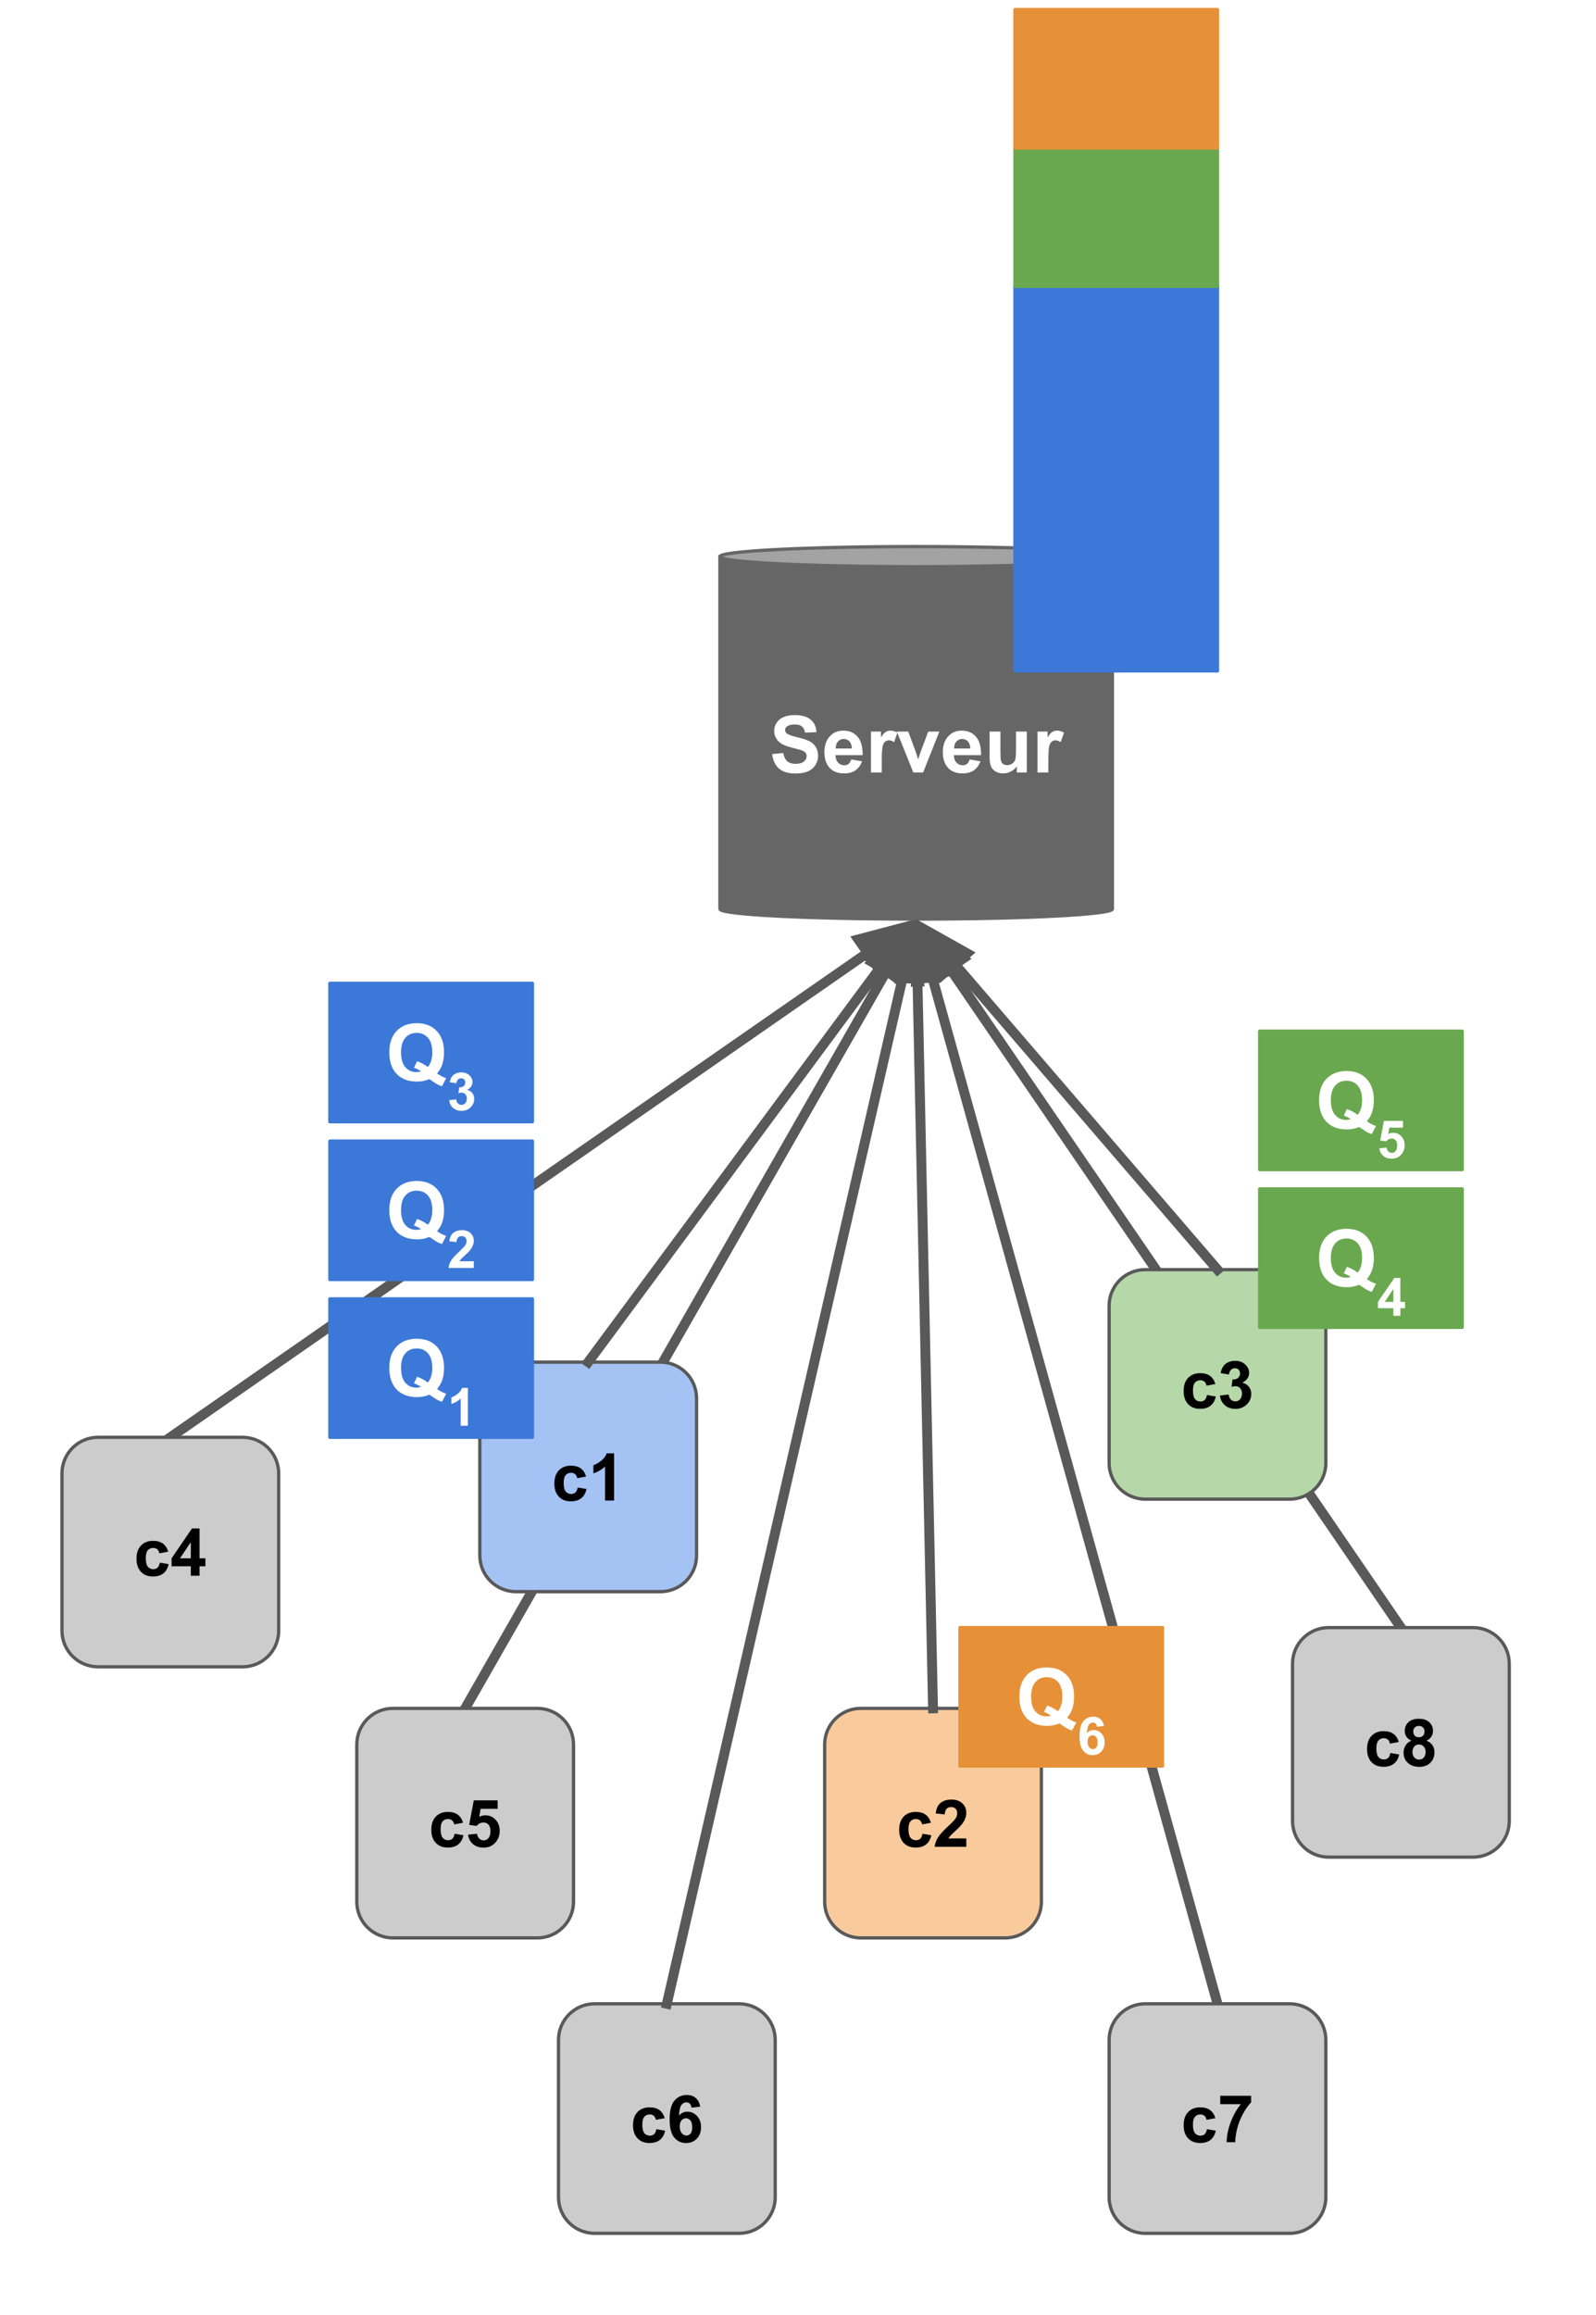 <?xml version="1.0" encoding="UTF-8" standalone="no"?>
<svg
   xmlns:dc="http://purl.org/dc/elements/1.1/"
   xmlns:cc="http://creativecommons.org/ns#"
   xmlns:rdf="http://www.w3.org/1999/02/22-rdf-syntax-ns#"
   xmlns:svg="http://www.w3.org/2000/svg"
   xmlns="http://www.w3.org/2000/svg"
   xmlns:sodipodi="http://sodipodi.sourceforge.net/DTD/sodipodi-0.dtd"
   xmlns:inkscape="http://www.inkscape.org/namespaces/inkscape"
   version="1.1"
   viewBox="0 0 485.714 704.286"
   stroke-miterlimit="10"
   id="svg175"
   sodipodi:docname="loadClientServer.svg"
   width="485.714"
   height="704.286"
   style="fill:none;stroke:none;stroke-linecap:square;stroke-miterlimit:10"
   inkscape:version="0.92.2 5c3e80d, 2017-08-06">
  <rect x="0" y="0" width="485.714" height="704.286" fill="#333333" stroke="none"/>
  <defs
     id="defs179" />
  <sodipodi:namedview
     pagecolor="#ffffff"
     bordercolor="#666666"
     borderopacity="1"
     objecttolerance="10"
     gridtolerance="10"
     guidetolerance="10"
     inkscape:pageopacity="0"
     inkscape:pageshadow="2"
     inkscape:window-width="1280"
     inkscape:window-height="755"
     id="namedview177"
     showgrid="false"
     fit-margin-top="0"
     fit-margin-left="0"
     fit-margin-right="0"
     fit-margin-bottom="0"
     inkscape:zoom="0.7"
     inkscape:cx="290.5808"
     inkscape:cy="315.40608"
     inkscape:window-x="0"
     inkscape:window-y="1"
     inkscape:window-maximized="1"
     inkscape:current-layer="svg175" />
  <clipPath
     id="g2768474cd2_0_567.0">
    <path
       d="M 0,0 H 1058.304 V 793.669 H 0 Z"
       id="path2"
       inkscape:connector-curvature="0"
       style="clip-rule:nonzero" />
  </clipPath>
  <g
     clip-path="url(#g2768474cd2_0_567.0)"
     id="g173"
     transform="translate(-238.571,-7.955)">
    <path
       d="M 0,0 H 1058.304 V 793.669 H 0 Z"
       id="path5"
       inkscape:connector-curvature="0"
       style="fill:#ffffff;fill-rule:evenodd" />
    <path
       d="M 664.909,503.115 517.381,287.556"
       id="path7"
       inkscape:connector-curvature="0"
       style="fill:#000000;fill-opacity:0;fill-rule:evenodd" />
    <path
       d="M 664.909,503.115 527.548,302.41"
       id="path9"
       inkscape:connector-curvature="0"
       style="fill-rule:evenodd;stroke:#595959;stroke-width:3;stroke-linecap:butt;stroke-linejoin:round" />
    <path
       d="m 531.637,299.612 -11.778,-8.436 3.6,14.034 z"
       id="path11"
       inkscape:connector-curvature="0"
       style="fill:#595959;fill-rule:evenodd;stroke:#595959;stroke-width:3;stroke-linecap:butt" />
    <path
       d="M 609.09,617.567 517.374,287.551"
       id="path13"
       inkscape:connector-curvature="0"
       style="fill:#000000;fill-opacity:0;fill-rule:evenodd" />
    <path
       d="M 609.09,617.567 522.193,304.893"
       id="path15"
       inkscape:connector-curvature="0"
       style="fill-rule:evenodd;stroke:#595959;stroke-width:3;stroke-linecap:butt;stroke-linejoin:round" />
    <path
       d="m 526.968,303.567 -8.42,-11.79 -1.129,14.444 z"
       id="path17"
       inkscape:connector-curvature="0"
       style="fill:#595959;fill-rule:evenodd;stroke:#595959;stroke-width:3;stroke-linecap:butt" />
    <path
       d="M 380.132,527.687 517.392,287.561"
       id="path19"
       inkscape:connector-curvature="0"
       style="fill:#000000;fill-opacity:0;fill-rule:evenodd" />
    <path
       d="M 380.132,527.687 508.459,303.188"
       id="path21"
       inkscape:connector-curvature="0"
       style="fill-rule:evenodd;stroke:#595959;stroke-width:3;stroke-linecap:butt;stroke-linejoin:round" />
    <path
       d="m 512.761,305.647 2.454,-14.279 -11.058,9.36 z"
       id="path23"
       inkscape:connector-curvature="0"
       style="fill:#595959;fill-rule:evenodd;stroke:#595959;stroke-width:3;stroke-linecap:butt" />
    <path
       d="M 290.408,445.22 517.4,287.551"
       id="path25"
       inkscape:connector-curvature="0"
       style="fill:#000000;fill-opacity:0;fill-rule:evenodd" />
    <path
       d="M 290.408,445.22 502.616,297.819"
       id="path27"
       inkscape:connector-curvature="0"
       style="fill-rule:evenodd;stroke:#595959;stroke-width:3;stroke-linecap:butt;stroke-linejoin:round" />
    <path
       d="m 505.443,301.889 8.355,-11.836 -14.008,3.697 z"
       id="path29"
       inkscape:connector-curvature="0"
       style="fill:#595959;fill-rule:evenodd;stroke:#595959;stroke-width:3;stroke-linecap:butt" />
    <path
       d="m 457.672,177.295 v 0 c 0,1.69 26.736,3.06 59.717,3.06 32.981,0 59.717,-1.37 59.717,-3.06 v 107.203 c 0,1.69 -26.736,3.06 -59.717,3.06 -32.98,0 -59.717,-1.37 -59.717,-3.06 z"
       id="path31"
       inkscape:connector-curvature="0"
       style="fill:#666666;fill-rule:evenodd" />
    <path
       d="m 457.672,177.295 v 0 c 0,-1.69 26.736,-3.06 59.717,-3.06 32.981,0 59.717,1.37 59.717,3.06 v 0 c 0,1.69 -26.736,3.06 -59.717,3.06 -32.98,0 -59.717,-1.37 -59.717,-3.06 z"
       id="path33"
       inkscape:connector-curvature="0"
       style="fill:#a3a3a3;fill-rule:evenodd" />
    <path
       d="m 577.105,177.295 v 0 c 0,1.69 -26.736,3.06 -59.717,3.06 -32.98,0 -59.717,-1.37 -59.717,-3.06 v 0 c 0,-1.69 26.736,-3.06 59.717,-3.06 32.981,0 59.717,1.37 59.717,3.06 v 107.203 c 0,1.69 -26.736,3.06 -59.717,3.06 -32.98,0 -59.717,-1.37 -59.717,-3.06 V 177.295"
       id="path35"
       inkscape:connector-curvature="0"
       style="fill:#000000;fill-opacity:0;fill-rule:evenodd" />
    <path
       d="m 577.105,177.295 v 0 c 0,1.69 -26.736,3.06 -59.717,3.06 -32.98,0 -59.717,-1.37 -59.717,-3.06 v 0 c 0,-1.69 26.736,-3.06 59.717,-3.06 32.981,0 59.717,1.37 59.717,3.06 v 107.203 c 0,1.69 -26.736,3.06 -59.717,3.06 -32.98,0 -59.717,-1.37 -59.717,-3.06 V 177.295"
       id="path37"
       inkscape:connector-curvature="0"
       style="fill-rule:evenodd;stroke:#666666;stroke-width:1;stroke-linecap:butt;stroke-linejoin:round" />
    <path
       d="m 473.568,237.372 3.375,-0.328 q 0.297,1.703 1.219,2.5 0.938,0.797 2.531,0.797 1.672,0 2.516,-0.703 0.859,-0.719 0.859,-1.672 0,-0.609 -0.359,-1.031 -0.359,-0.422 -1.25,-0.75 -0.609,-0.203 -2.781,-0.75 -2.781,-0.688 -3.906,-1.688 -1.594,-1.422 -1.594,-3.469 0,-1.312 0.75,-2.453 0.75,-1.141 2.141,-1.734 1.406,-0.594 3.391,-0.594 3.234,0 4.859,1.422 1.641,1.406 1.719,3.781 l -3.469,0.141 q -0.219,-1.312 -0.953,-1.891 -0.734,-0.594 -2.203,-0.594 -1.5,0 -2.359,0.625 -0.547,0.406 -0.547,1.062 0,0.609 0.516,1.047 0.656,0.547 3.188,1.156 2.531,0.594 3.734,1.234 1.219,0.641 1.906,1.75 0.688,1.094 0.688,2.734 0,1.469 -0.828,2.766 -0.812,1.281 -2.312,1.922 -1.5,0.625 -3.75,0.625 -3.25,0 -5,-1.5 -1.75,-1.516 -2.078,-4.406 z m 24.07,1.625 3.281,0.562 q -0.641,1.797 -2.016,2.75 -1.359,0.938 -3.406,0.938 -3.25,0 -4.797,-2.125 -1.234,-1.703 -1.234,-4.281 0,-3.094 1.609,-4.844 1.625,-1.766 4.094,-1.766 2.781,0 4.375,1.844 1.609,1.828 1.547,5.609 h -8.25 q 0.031,1.469 0.797,2.281 0.766,0.812 1.891,0.812 0.781,0 1.297,-0.422 0.531,-0.422 0.812,-1.359 z m 0.188,-3.328 q -0.047,-1.422 -0.75,-2.156 -0.703,-0.75 -1.703,-0.75 -1.078,0 -1.781,0.781 -0.703,0.781 -0.688,2.125 z m 9.098,7.297 h -3.297 v -12.453 h 3.062 v 1.781 q 0.781,-1.266 1.406,-1.656 0.641,-0.406 1.438,-0.406 1.125,0 2.156,0.625 l -1.016,2.875 q -0.828,-0.547 -1.547,-0.547 -0.688,0 -1.172,0.391 -0.484,0.375 -0.766,1.375 -0.266,1 -0.266,4.172 z m 9.605,0 -5.016,-12.453 h 3.469 l 2.344,6.359 0.672,2.125 q 0.266,-0.812 0.344,-1.078 0.156,-0.516 0.344,-1.047 l 2.375,-6.359 h 3.391 l -4.953,12.453 z m 17.145,-3.969 3.281,0.562 q -0.641,1.797 -2.016,2.75 -1.359,0.938 -3.406,0.938 -3.25,0 -4.797,-2.125 -1.234,-1.703 -1.234,-4.281 0,-3.094 1.609,-4.844 1.625,-1.766 4.094,-1.766 2.781,0 4.375,1.844 1.609,1.828 1.547,5.609 h -8.25 q 0.031,1.469 0.797,2.281 0.766,0.812 1.891,0.812 0.781,0 1.297,-0.422 0.531,-0.422 0.812,-1.359 z m 0.188,-3.328 q -0.047,-1.422 -0.75,-2.156 -0.703,-0.75 -1.703,-0.75 -1.078,0 -1.781,0.781 -0.703,0.781 -0.688,2.125 z m 14.145,7.297 v -1.859 q -0.688,0.984 -1.797,1.562 -1.109,0.578 -2.328,0.578 -1.266,0 -2.266,-0.547 -0.984,-0.562 -1.438,-1.547 -0.438,-1 -0.438,-2.766 v -7.875 h 3.297 v 5.719 q 0,2.625 0.172,3.219 0.188,0.594 0.656,0.938 0.484,0.344 1.234,0.344 0.844,0 1.5,-0.453 0.672,-0.469 0.922,-1.156 0.25,-0.688 0.25,-3.359 v -5.25 h 3.281 v 12.453 z m 9.613,0 h -3.297 v -12.453 h 3.062 v 1.781 q 0.781,-1.266 1.406,-1.656 0.641,-0.406 1.438,-0.406 1.125,0 2.156,0.625 l -1.016,2.875 q -0.828,-0.547 -1.547,-0.547 -0.688,0 -1.172,0.391 -0.484,0.375 -0.766,1.375 -0.266,1 -0.266,4.172 z"
       id="path39"
       inkscape:connector-curvature="0"
       style="fill:#ffffff;fill-rule:nonzero" />
    <path
       d="m 384.602,433.346 v 0 c 0,-6.071 4.921,-10.992 10.992,-10.992 h 43.968 v 0 c 2.915,0 5.711,1.158 7.773,3.22 2.061,2.061 3.22,4.857 3.22,7.773 v 47.842 c 0,6.071 -4.921,10.992 -10.992,10.992 h -43.968 c -6.071,0 -10.992,-4.921 -10.992,-10.992 z"
       id="path41"
       inkscape:connector-curvature="0"
       style="fill:#a4c2f4;fill-rule:evenodd" />
    <path
       d="m 384.602,433.346 v 0 c 0,-6.071 4.921,-10.992 10.992,-10.992 h 43.968 v 0 c 2.915,0 5.711,1.158 7.773,3.22 2.061,2.061 3.22,4.857 3.22,7.773 v 47.842 c 0,6.071 -4.921,10.992 -10.992,10.992 h -43.968 c -6.071,0 -10.992,-4.921 -10.992,-10.992 z"
       id="path43"
       inkscape:connector-curvature="0"
       style="fill-rule:evenodd;stroke:#595959;stroke-width:1;stroke-linecap:butt;stroke-linejoin:round" />
    <path
       d="m 416.94,457.155 -2.703,0.5 q -0.141,-0.812 -0.625,-1.219 -0.484,-0.422 -1.25,-0.422 -1.031,0 -1.641,0.719 -0.609,0.703 -0.609,2.359 0,1.844 0.609,2.609 0.625,0.766 1.672,0.766 0.781,0 1.281,-0.438 0.5,-0.453 0.703,-1.531 l 2.688,0.453 q -0.406,1.859 -1.609,2.812 -1.188,0.938 -3.188,0.938 -2.281,0 -3.641,-1.438 -1.344,-1.438 -1.344,-3.969 0,-2.578 1.359,-4 1.359,-1.438 3.672,-1.438 1.891,0 3,0.828 1.125,0.812 1.625,2.469 z m 8.514,7.312 h -2.75 v -10.344 q -1.5,1.406 -3.547,2.078 v -2.484 q 1.078,-0.359 2.328,-1.328 1.266,-0.984 1.734,-2.297 h 2.234 z"
       id="path45"
       inkscape:connector-curvature="0"
       style="fill:#000000;fill-rule:nonzero" />
    <path
       d="m 338.963,403.11 h 61.638 v 42.11 H 338.963 Z"
       id="path47"
       inkscape:connector-curvature="0"
       style="fill:#3c78d8;fill-rule:evenodd" />
    <path
       d="m 338.963,403.11 h 61.638 v 42.11 H 338.963 Z"
       id="path49"
       inkscape:connector-curvature="0"
       style="fill-rule:evenodd;stroke:#3c78d8;stroke-width:1;stroke-linecap:butt;stroke-linejoin:round" />
    <path
       d="m 371.577,430.518 q 1.281,0.922 2.781,1.453 l -1.281,2.453 q -0.781,-0.234 -1.531,-0.641 -0.172,-0.078 -2.312,-1.531 -1.688,0.75 -3.734,0.75 -3.969,0 -6.219,-2.328 -2.234,-2.344 -2.234,-6.562 0,-4.203 2.25,-6.531 2.25,-2.344 6.109,-2.344 3.812,0 6.047,2.344 2.25,2.328 2.25,6.531 0,2.234 -0.625,3.922 -0.469,1.281 -1.5,2.484 z m -2.797,-1.953 q 0.672,-0.781 1,-1.891 0.344,-1.125 0.344,-2.562 0,-2.969 -1.312,-4.438 -1.312,-1.484 -3.438,-1.484 -2.125,0 -3.438,1.484 -1.312,1.469 -1.312,4.438 0,3.016 1.312,4.516 1.312,1.484 3.328,1.484 0.75,0 1.422,-0.25 -1.047,-0.688 -2.141,-1.078 l 0.969,-1.969 q 1.719,0.578 3.266,1.75 z"
       id="path51"
       inkscape:connector-curvature="0"
       style="fill:#ffffff;fill-rule:nonzero" />
    <path
       d="m 380.964,441.705 h -2.188 v -8.281 q -1.203,1.125 -2.844,1.672 v -2 q 0.859,-0.281 1.859,-1.062 1.016,-0.781 1.391,-1.828 h 1.781 z"
       id="path53"
       inkscape:connector-curvature="0"
       style="fill:#ffffff;fill-rule:nonzero" />
    <path
       d="m 338.963,355.11 h 61.638 v 42.11 H 338.963 Z"
       id="path55"
       inkscape:connector-curvature="0"
       style="fill:#3c78d8;fill-rule:evenodd" />
    <path
       d="m 338.963,355.11 h 61.638 v 42.11 H 338.963 Z"
       id="path57"
       inkscape:connector-curvature="0"
       style="fill-rule:evenodd;stroke:#3c78d8;stroke-width:1;stroke-linecap:butt;stroke-linejoin:round" />
    <path
       d="m 371.577,382.518 q 1.281,0.922 2.781,1.453 l -1.281,2.453 q -0.781,-0.234 -1.531,-0.641 -0.172,-0.078 -2.312,-1.531 -1.688,0.75 -3.734,0.75 -3.969,0 -6.219,-2.328 -2.234,-2.344 -2.234,-6.562 0,-4.203 2.25,-6.531 2.25,-2.344 6.109,-2.344 3.812,0 6.047,2.344 2.25,2.328 2.25,6.531 0,2.234 -0.625,3.922 -0.469,1.281 -1.5,2.484 z m -2.797,-1.953 q 0.672,-0.781 1,-1.891 0.344,-1.125 0.344,-2.562 0,-2.969 -1.312,-4.438 -1.312,-1.484 -3.438,-1.484 -2.125,0 -3.438,1.484 -1.312,1.469 -1.312,4.438 0,3.016 1.312,4.516 1.312,1.484 3.328,1.484 0.75,0 1.422,-0.25 -1.047,-0.688 -2.141,-1.078 l 0.969,-1.969 q 1.719,0.578 3.266,1.75 z"
       id="path59"
       inkscape:connector-curvature="0"
       style="fill:#ffffff;fill-rule:nonzero" />
    <path
       d="m 382.761,391.658 v 2.047 h -7.688 q 0.125,-1.156 0.75,-2.188 0.625,-1.047 2.469,-2.75 1.484,-1.391 1.812,-1.875 0.453,-0.688 0.453,-1.344 0,-0.734 -0.391,-1.125 -0.391,-0.406 -1.094,-0.406 -0.688,0 -1.094,0.422 -0.406,0.406 -0.469,1.375 l -2.188,-0.219 q 0.203,-1.812 1.234,-2.594 1.031,-0.797 2.578,-0.797 1.688,0 2.656,0.922 0.969,0.906 0.969,2.266 0,0.766 -0.281,1.469 -0.266,0.703 -0.875,1.469 -0.391,0.5 -1.438,1.453 -1.031,0.953 -1.312,1.266 -0.281,0.312 -0.453,0.609 z"
       id="path61"
       inkscape:connector-curvature="0"
       style="fill:#ffffff;fill-rule:nonzero" />
    <path
       d="m 338.963,307.11 h 61.638 v 42.11 H 338.963 Z"
       id="path63"
       inkscape:connector-curvature="0"
       style="fill:#3c78d8;fill-rule:evenodd" />
    <path
       d="m 338.963,307.11 h 61.638 v 42.11 H 338.963 Z"
       id="path65"
       inkscape:connector-curvature="0"
       style="fill-rule:evenodd;stroke:#3c78d8;stroke-width:1;stroke-linecap:butt;stroke-linejoin:round" />
    <path
       d="m 371.577,334.518 q 1.281,0.922 2.781,1.453 l -1.281,2.453 q -0.781,-0.234 -1.531,-0.641 -0.172,-0.078 -2.312,-1.531 -1.688,0.75 -3.734,0.75 -3.969,0 -6.219,-2.328 -2.234,-2.344 -2.234,-6.562 0,-4.203 2.25,-6.531 2.25,-2.344 6.109,-2.344 3.812,0 6.047,2.344 2.25,2.328 2.25,6.531 0,2.234 -0.625,3.922 -0.469,1.281 -1.5,2.484 z m -2.797,-1.953 q 0.672,-0.781 1,-1.891 0.344,-1.125 0.344,-2.562 0,-2.969 -1.312,-4.438 -1.312,-1.484 -3.438,-1.484 -2.125,0 -3.438,1.484 -1.312,1.469 -1.312,4.438 0,3.016 1.312,4.516 1.312,1.484 3.328,1.484 0.75,0 1.422,-0.25 -1.047,-0.688 -2.141,-1.078 l 0.969,-1.969 q 1.719,0.578 3.266,1.75 z"
       id="path67"
       inkscape:connector-curvature="0"
       style="fill:#ffffff;fill-rule:nonzero" />
    <path
       d="m 375.276,342.658 2.125,-0.25 q 0.094,0.812 0.531,1.25 0.453,0.422 1.094,0.422 0.672,0 1.141,-0.516 0.469,-0.516 0.469,-1.391 0,-0.828 -0.453,-1.312 -0.438,-0.484 -1.078,-0.484 -0.422,0 -1.016,0.156 l 0.25,-1.781 q 0.891,0.016 1.359,-0.391 0.469,-0.406 0.469,-1.094 0,-0.578 -0.344,-0.922 -0.344,-0.344 -0.922,-0.344 -0.562,0 -0.969,0.391 -0.391,0.391 -0.469,1.141 l -2.031,-0.344 q 0.219,-1.031 0.641,-1.656 0.422,-0.625 1.188,-0.969 0.766,-0.359 1.703,-0.359 1.625,0 2.594,1.031 0.812,0.844 0.812,1.906 0,1.5 -1.656,2.406 0.984,0.203 1.578,0.938 0.594,0.734 0.594,1.781 0,1.5 -1.109,2.578 -1.094,1.062 -2.734,1.062 -1.562,0 -2.594,-0.891 -1.016,-0.906 -1.172,-2.359 z"
       id="path69"
       inkscape:connector-curvature="0"
       style="fill:#ffffff;fill-rule:nonzero" />
    <path
       d="m 489.543,538.68 v 0 c 0,-6.071 4.921,-10.992 10.992,-10.992 h 43.968 v 0 c 2.915,0 5.711,1.158 7.773,3.22 2.061,2.061 3.22,4.857 3.22,7.773 v 47.842 c 0,6.071 -4.921,10.992 -10.992,10.992 h -43.968 c -6.071,0 -10.992,-4.921 -10.992,-10.992 z"
       id="path71"
       inkscape:connector-curvature="0"
       style="fill:#f9cb9c;fill-rule:evenodd" />
    <path
       d="m 489.543,538.68 v 0 c 0,-6.071 4.921,-10.992 10.992,-10.992 h 43.968 v 0 c 2.915,0 5.711,1.158 7.773,3.22 2.061,2.061 3.22,4.857 3.22,7.773 v 47.842 c 0,6.071 -4.921,10.992 -10.992,10.992 h -43.968 c -6.071,0 -10.992,-4.921 -10.992,-10.992 z"
       id="path73"
       inkscape:connector-curvature="0"
       style="fill-rule:evenodd;stroke:#595959;stroke-width:1;stroke-linecap:butt;stroke-linejoin:round" />
    <path
       d="m 521.881,562.489 -2.703,0.5 q -0.141,-0.812 -0.625,-1.219 -0.484,-0.422 -1.25,-0.422 -1.031,0 -1.641,0.719 -0.609,0.703 -0.609,2.359 0,1.844 0.609,2.609 0.625,0.766 1.672,0.766 0.781,0 1.281,-0.438 0.5,-0.453 0.703,-1.531 l 2.688,0.453 q -0.406,1.859 -1.609,2.812 -1.188,0.938 -3.188,0.938 -2.281,0 -3.641,-1.438 -1.344,-1.438 -1.344,-3.969 0,-2.578 1.359,-4 1.359,-1.438 3.672,-1.438 1.891,0 3,0.828 1.125,0.812 1.625,2.469 z m 10.764,4.766 v 2.547 h -9.625 q 0.156,-1.453 0.938,-2.734 0.781,-1.297 3.078,-3.438 1.859,-1.734 2.281,-2.344 0.562,-0.844 0.562,-1.688 0,-0.906 -0.5,-1.391 -0.484,-0.5 -1.344,-0.5 -0.859,0 -1.375,0.516 -0.5,0.516 -0.578,1.719 l -2.734,-0.281 q 0.234,-2.266 1.516,-3.25 1.297,-0.984 3.234,-0.984 2.125,0 3.328,1.141 1.219,1.141 1.219,2.844 0,0.969 -0.359,1.844 -0.344,0.875 -1.094,1.828 -0.5,0.641 -1.797,1.828 -1.297,1.188 -1.641,1.578 -0.344,0.391 -0.562,0.766 z"
       id="path75"
       inkscape:connector-curvature="0"
       style="fill:#000000;fill-rule:nonzero" />
    <path
       d="m 530.711,503.115 h 61.638 v 42.11 h -61.638 z"
       id="path77"
       inkscape:connector-curvature="0"
       style="fill:#e69138;fill-rule:evenodd" />
    <path
       d="m 530.711,503.115 h 61.638 v 42.11 h -61.638 z"
       id="path79"
       inkscape:connector-curvature="0"
       style="fill-rule:evenodd;stroke:#e69138;stroke-width:1;stroke-linecap:butt;stroke-linejoin:round" />
    <path
       d="m 563.325,530.523 q 1.281,0.922 2.781,1.453 l -1.281,2.453 q -0.781,-0.234 -1.531,-0.641 -0.172,-0.078 -2.312,-1.531 -1.688,0.75 -3.734,0.75 -3.969,0 -6.219,-2.328 -2.234,-2.344 -2.234,-6.562 0,-4.203 2.25,-6.531 2.25,-2.344 6.109,-2.344 3.812,0 6.047,2.344 2.25,2.328 2.25,6.531 0,2.234 -0.625,3.922 -0.469,1.281 -1.5,2.484 z m -2.797,-1.953 q 0.672,-0.781 1,-1.891 0.344,-1.125 0.344,-2.562 0,-2.969 -1.312,-4.438 -1.312,-1.484 -3.438,-1.484 -2.125,0 -3.438,1.484 -1.312,1.469 -1.312,4.438 0,3.016 1.312,4.516 1.312,1.484 3.328,1.484 0.75,0 1.422,-0.25 -1.047,-0.688 -2.141,-1.078 l 0.969,-1.969 q 1.719,0.578 3.266,1.75 z"
       id="path81"
       inkscape:connector-curvature="0"
       style="fill:#ffffff;fill-rule:nonzero" />
    <path
       d="m 574.54,533.054 -2.125,0.234 q -0.078,-0.656 -0.406,-0.969 -0.328,-0.312 -0.859,-0.312 -0.688,0 -1.172,0.625 -0.484,0.625 -0.609,2.609 0.828,-0.969 2.047,-0.969 1.375,0 2.344,1.047 0.984,1.047 0.984,2.703 0,1.75 -1.031,2.828 -1.031,1.062 -2.641,1.062 -1.734,0 -2.859,-1.344 -1.109,-1.359 -1.109,-4.438 0,-3.141 1.156,-4.531 1.172,-1.391 3.031,-1.391 1.297,0 2.156,0.734 0.859,0.719 1.094,2.109 z m -4.984,4.797 q 0,1.062 0.484,1.656 0.5,0.578 1.141,0.578 0.609,0 1.016,-0.469 0.406,-0.484 0.406,-1.578 0,-1.109 -0.438,-1.625 -0.438,-0.531 -1.094,-0.531 -0.641,0 -1.078,0.5 -0.438,0.5 -0.438,1.469 z"
       id="path83"
       inkscape:connector-curvature="0"
       style="fill:#ffffff;fill-rule:nonzero" />
    <path
       d="m 576.114,405.204 v 0 c 0,-6.071 4.921,-10.992 10.992,-10.992 h 43.968 v 0 c 2.915,0 5.711,1.158 7.773,3.22 2.061,2.061 3.22,4.857 3.22,7.773 v 47.842 c 0,6.071 -4.921,10.992 -10.992,10.992 h -43.968 c -6.071,0 -10.992,-4.921 -10.992,-10.992 z"
       id="path85"
       inkscape:connector-curvature="0"
       style="fill:#b6d7a8;fill-rule:evenodd" />
    <path
       d="m 576.114,405.204 v 0 c 0,-6.071 4.921,-10.992 10.992,-10.992 h 43.968 v 0 c 2.915,0 5.711,1.158 7.773,3.22 2.061,2.061 3.22,4.857 3.22,7.773 v 47.842 c 0,6.071 -4.921,10.992 -10.992,10.992 h -43.968 c -6.071,0 -10.992,-4.921 -10.992,-10.992 z"
       id="path87"
       inkscape:connector-curvature="0"
       style="fill-rule:evenodd;stroke:#595959;stroke-width:1;stroke-linecap:butt;stroke-linejoin:round" />
    <path
       d="m 608.452,429.013 -2.703,0.5 q -0.141,-0.812 -0.625,-1.219 -0.484,-0.422 -1.25,-0.422 -1.031,0 -1.641,0.719 -0.609,0.703 -0.609,2.359 0,1.844 0.609,2.609 0.625,0.766 1.672,0.766 0.781,0 1.281,-0.438 0.5,-0.453 0.703,-1.531 l 2.688,0.453 q -0.406,1.859 -1.609,2.812 -1.188,0.938 -3.188,0.938 -2.281,0 -3.641,-1.438 -1.344,-1.438 -1.344,-3.969 0,-2.578 1.359,-4 1.359,-1.438 3.672,-1.438 1.891,0 3,0.828 1.125,0.812 1.625,2.469 z m 1.389,3.516 2.656,-0.328 q 0.125,1.016 0.688,1.562 0.562,0.531 1.344,0.531 0.859,0 1.438,-0.641 0.578,-0.656 0.578,-1.75 0,-1.031 -0.562,-1.625 -0.547,-0.609 -1.359,-0.609 -0.516,0 -1.25,0.203 l 0.297,-2.234 q 1.109,0.031 1.688,-0.484 0.594,-0.516 0.594,-1.359 0,-0.734 -0.438,-1.156 -0.422,-0.438 -1.125,-0.438 -0.703,0 -1.203,0.5 -0.5,0.484 -0.609,1.422 l -2.531,-0.438 q 0.266,-1.297 0.797,-2.062 0.531,-0.781 1.484,-1.219 0.953,-0.453 2.141,-0.453 2.016,0 3.234,1.281 1.016,1.062 1.016,2.391 0,1.891 -2.062,3 1.234,0.266 1.969,1.188 0.734,0.922 0.734,2.219 0,1.891 -1.375,3.219 -1.375,1.328 -3.438,1.328 -1.938,0 -3.219,-1.125 -1.281,-1.125 -1.484,-2.922 z"
       id="path89"
       inkscape:connector-curvature="0"
       style="fill:#000000;fill-rule:nonzero" />
    <path
       d="m 621.932,369.664 h 61.638 v 42.11 H 621.932 Z"
       id="path91"
       inkscape:connector-curvature="0"
       style="fill:#6aa84f;fill-rule:evenodd" />
    <path
       d="m 621.932,369.664 h 61.638 v 42.11 H 621.932 Z"
       id="path93"
       inkscape:connector-curvature="0"
       style="fill-rule:evenodd;stroke:#6aa84f;stroke-width:1;stroke-linecap:butt;stroke-linejoin:round" />
    <path
       d="m 654.546,397.072 q 1.281,0.922 2.781,1.453 l -1.281,2.453 q -0.781,-0.234 -1.531,-0.641 -0.172,-0.078 -2.312,-1.531 -1.688,0.75 -3.734,0.75 -3.969,0 -6.219,-2.328 -2.234,-2.344 -2.234,-6.562 0,-4.203 2.25,-6.531 2.25,-2.344 6.109,-2.344 3.812,0 6.047,2.344 2.25,2.328 2.25,6.531 0,2.234 -0.625,3.922 -0.469,1.281 -1.5,2.484 z m -2.797,-1.953 q 0.672,-0.781 1,-1.891 0.344,-1.125 0.344,-2.562 0,-2.969 -1.312,-4.438 -1.312,-1.484 -3.438,-1.484 -2.125,0 -3.438,1.484 -1.312,1.469 -1.312,4.438 0,3.016 1.312,4.516 1.312,1.484 3.328,1.484 0.75,0 1.422,-0.25 -1.047,-0.688 -2.141,-1.078 l 0.969,-1.969 q 1.719,0.578 3.266,1.75 z"
       id="path95"
       inkscape:connector-curvature="0"
       style="fill:#ffffff;fill-rule:nonzero" />
    <path
       d="m 662.62,408.259 v -2.312 h -4.688 v -1.922 l 4.969,-7.266 h 1.844 v 7.266 h 1.422 v 1.922 h -1.422 v 2.312 z m 0,-4.234 v -3.922 l -2.625,3.922 z"
       id="path97"
       inkscape:connector-curvature="0"
       style="fill:#ffffff;fill-rule:nonzero" />
    <path
       d="m 621.932,321.664 h 61.638 v 42.11 H 621.932 Z"
       id="path99"
       inkscape:connector-curvature="0"
       style="fill:#6aa84f;fill-rule:evenodd" />
    <path
       d="m 621.932,321.664 h 61.638 v 42.11 H 621.932 Z"
       id="path101"
       inkscape:connector-curvature="0"
       style="fill-rule:evenodd;stroke:#6aa84f;stroke-width:1;stroke-linecap:butt;stroke-linejoin:round" />
    <path
       d="m 654.546,349.072 q 1.281,0.922 2.781,1.453 l -1.281,2.453 q -0.781,-0.234 -1.531,-0.641 -0.172,-0.078 -2.312,-1.531 -1.688,0.75 -3.734,0.75 -3.969,0 -6.219,-2.328 -2.234,-2.344 -2.234,-6.562 0,-4.203 2.25,-6.531 2.25,-2.344 6.109,-2.344 3.812,0 6.047,2.344 2.25,2.328 2.25,6.531 0,2.234 -0.625,3.922 -0.469,1.281 -1.5,2.484 z m -2.797,-1.953 q 0.672,-0.781 1,-1.891 0.344,-1.125 0.344,-2.562 0,-2.969 -1.312,-4.438 -1.312,-1.484 -3.438,-1.484 -2.125,0 -3.438,1.484 -1.312,1.469 -1.312,4.438 0,3.016 1.312,4.516 1.312,1.484 3.328,1.484 0.75,0 1.422,-0.25 -1.047,-0.688 -2.141,-1.078 l 0.969,-1.969 q 1.719,0.578 3.266,1.75 z"
       id="path103"
       inkscape:connector-curvature="0"
       style="fill:#ffffff;fill-rule:nonzero" />
    <path
       d="m 658.354,357.306 2.188,-0.219 q 0.094,0.734 0.547,1.172 0.469,0.438 1.062,0.438 0.688,0 1.156,-0.562 0.484,-0.562 0.484,-1.688 0,-1.047 -0.469,-1.578 -0.469,-0.531 -1.234,-0.531 -0.938,0 -1.688,0.844 l -1.781,-0.266 1.125,-5.953 h 5.797 v 2.047 h -4.141 l -0.344,1.953 q 0.734,-0.375 1.5,-0.375 1.469,0 2.484,1.062 1.016,1.062 1.016,2.766 0,1.406 -0.828,2.516 -1.109,1.531 -3.094,1.531 -1.594,0 -2.594,-0.859 -1,-0.859 -1.188,-2.297 z"
       id="path105"
       inkscape:connector-curvature="0"
       style="fill:#ffffff;fill-rule:nonzero" />
    <path
       d="M 417.578,422.354 517.389,287.551"
       id="path107"
       inkscape:connector-curvature="0"
       style="fill:#000000;fill-opacity:0;fill-rule:evenodd" />
    <path
       d="M 417.578,422.354 506.678,302.017"
       id="path109"
       inkscape:connector-curvature="0"
       style="fill-rule:evenodd;stroke:#595959;stroke-width:3;stroke-linecap:butt;stroke-linejoin:round" />
    <path
       d="m 510.661,304.966 4.119,-13.89 -12.084,7.993 z"
       id="path111"
       inkscape:connector-curvature="0"
       style="fill:#595959;fill-rule:evenodd;stroke:#595959;stroke-width:3;stroke-linecap:butt" />
    <path
       d="M 609.09,394.212 517.374,287.567"
       id="path113"
       inkscape:connector-curvature="0"
       style="fill:#000000;fill-opacity:0;fill-rule:evenodd" />
    <path
       d="M 609.09,394.212 529.11,301.214"
       id="path115"
       inkscape:connector-curvature="0"
       style="fill-rule:evenodd;stroke:#595959;stroke-width:3;stroke-linecap:butt;stroke-linejoin:round" />
    <path
       d="m 532.867,297.983 -12.634,-7.091 5.12,13.553 z"
       id="path117"
       inkscape:connector-curvature="0"
       style="fill:#595959;fill-rule:evenodd;stroke:#595959;stroke-width:3;stroke-linecap:butt" />
    <path
       d="m 522.52,527.688 -5.134,-240.126"
       id="path119"
       inkscape:connector-curvature="0"
       style="fill:#000000;fill-opacity:0;fill-rule:evenodd" />
    <path
       d="M 522.52,527.688 517.77,305.558"
       id="path121"
       inkscape:connector-curvature="0"
       style="fill-rule:evenodd;stroke:#595959;stroke-width:3;stroke-linecap:butt;stroke-linejoin:round" />
    <path
       d="m 522.725,305.452 -5.245,-13.505 -4.663,13.717 z"
       id="path123"
       inkscape:connector-curvature="0"
       style="fill:#595959;fill-rule:evenodd;stroke:#595959;stroke-width:3;stroke-linecap:butt" />
    <path
       d="m 347.156,538.68 v 0 c 0,-6.071 4.921,-10.992 10.992,-10.992 h 43.968 v 0 c 2.915,0 5.711,1.158 7.773,3.22 2.061,2.061 3.22,4.857 3.22,7.773 v 47.842 c 0,6.071 -4.921,10.992 -10.992,10.992 h -43.968 c -6.071,0 -10.992,-4.921 -10.992,-10.992 z"
       id="path125"
       inkscape:connector-curvature="0"
       style="fill:#cccccc;fill-rule:evenodd" />
    <path
       d="m 347.156,538.68 v 0 c 0,-6.071 4.921,-10.992 10.992,-10.992 h 43.968 v 0 c 2.915,0 5.711,1.158 7.773,3.22 2.061,2.061 3.22,4.857 3.22,7.773 v 47.842 c 0,6.071 -4.921,10.992 -10.992,10.992 h -43.968 c -6.071,0 -10.992,-4.921 -10.992,-10.992 z"
       id="path127"
       inkscape:connector-curvature="0"
       style="fill-rule:evenodd;stroke:#595959;stroke-width:1;stroke-linecap:butt;stroke-linejoin:round" />
    <path
       d="m 379.493,562.488 -2.703,0.5 q -0.141,-0.812 -0.625,-1.219 -0.484,-0.422 -1.25,-0.422 -1.031,0 -1.641,0.719 -0.609,0.703 -0.609,2.359 0,1.844 0.609,2.609 0.625,0.766 1.672,0.766 0.781,0 1.281,-0.438 0.5,-0.453 0.703,-1.531 l 2.688,0.453 q -0.406,1.859 -1.609,2.812 -1.188,0.938 -3.188,0.938 -2.281,0 -3.641,-1.438 -1.344,-1.438 -1.344,-3.969 0,-2.578 1.359,-4 1.359,-1.438 3.672,-1.438 1.891,0 3,0.828 1.125,0.812 1.625,2.469 z m 1.529,3.625 2.734,-0.281 q 0.109,0.938 0.688,1.484 0.578,0.531 1.328,0.531 0.859,0 1.453,-0.688 0.609,-0.703 0.609,-2.109 0,-1.328 -0.594,-1.984 -0.594,-0.656 -1.547,-0.656 -1.172,0 -2.109,1.047 l -2.234,-0.328 1.406,-7.453 h 7.266 v 2.578 h -5.188 l -0.422,2.422 q 0.922,-0.453 1.875,-0.453 1.828,0 3.094,1.328 1.266,1.328 1.266,3.438 0,1.781 -1.016,3.156 -1.406,1.906 -3.891,1.906 -1.969,0 -3.219,-1.062 -1.25,-1.078 -1.5,-2.875 z"
       id="path129"
       inkscape:connector-curvature="0"
       style="fill:#000000;fill-rule:nonzero" />
    <path
       d="m 408.539,628.559 v 0 c 0,-6.071 4.921,-10.992 10.992,-10.992 h 43.968 v 0 c 2.915,0 5.711,1.158 7.773,3.22 2.061,2.061 3.22,4.857 3.22,7.773 v 47.842 c 0,6.071 -4.921,10.992 -10.992,10.992 h -43.968 c -6.071,0 -10.992,-4.921 -10.992,-10.992 z"
       id="path131"
       inkscape:connector-curvature="0"
       style="fill:#cccccc;fill-rule:evenodd" />
    <path
       d="m 408.539,628.559 v 0 c 0,-6.071 4.921,-10.992 10.992,-10.992 h 43.968 v 0 c 2.915,0 5.711,1.158 7.773,3.22 2.061,2.061 3.22,4.857 3.22,7.773 v 47.842 c 0,6.071 -4.921,10.992 -10.992,10.992 h -43.968 c -6.071,0 -10.992,-4.921 -10.992,-10.992 z"
       id="path133"
       inkscape:connector-curvature="0"
       style="fill-rule:evenodd;stroke:#595959;stroke-width:1;stroke-linecap:butt;stroke-linejoin:round" />
    <path
       d="m 440.877,652.367 -2.703,0.5 q -0.141,-0.812 -0.625,-1.219 -0.484,-0.422 -1.25,-0.422 -1.031,0 -1.641,0.719 -0.609,0.703 -0.609,2.359 0,1.844 0.609,2.609 0.625,0.766 1.672,0.766 0.781,0 1.281,-0.438 0.5,-0.453 0.703,-1.531 l 2.688,0.453 q -0.406,1.859 -1.609,2.812 -1.188,0.938 -3.188,0.938 -2.281,0 -3.641,-1.438 -1.344,-1.438 -1.344,-3.969 0,-2.578 1.359,-4 1.359,-1.438 3.672,-1.438 1.891,0 3,0.828 1.125,0.812 1.625,2.469 z m 10.779,-3.5 -2.656,0.297 q -0.094,-0.828 -0.5,-1.219 -0.406,-0.391 -1.062,-0.391 -0.875,0 -1.484,0.781 -0.594,0.781 -0.75,3.25 1.031,-1.203 2.547,-1.203 1.719,0 2.938,1.312 1.234,1.297 1.234,3.375 0,2.203 -1.297,3.531 -1.281,1.328 -3.297,1.328 -2.172,0 -3.578,-1.688 -1.391,-1.688 -1.391,-5.531 0,-3.938 1.453,-5.672 1.469,-1.734 3.781,-1.734 1.641,0 2.703,0.922 1.078,0.906 1.359,2.641 z m -6.219,5.984 q 0,1.344 0.609,2.078 0.625,0.719 1.422,0.719 0.75,0 1.25,-0.594 0.516,-0.594 0.516,-1.953 0,-1.406 -0.547,-2.047 -0.547,-0.656 -1.359,-0.656 -0.797,0 -1.344,0.625 -0.547,0.625 -0.547,1.828 z"
       id="path135"
       inkscape:connector-curvature="0"
       style="fill:#000000;fill-rule:nonzero" />
    <path
       d="m 576.114,628.559 v 0 c 0,-6.071 4.921,-10.992 10.992,-10.992 h 43.968 v 0 c 2.915,0 5.711,1.158 7.773,3.22 2.061,2.061 3.22,4.857 3.22,7.773 v 47.842 c 0,6.071 -4.921,10.992 -10.992,10.992 h -43.968 c -6.071,0 -10.992,-4.921 -10.992,-10.992 z"
       id="path137"
       inkscape:connector-curvature="0"
       style="fill:#cccccc;fill-rule:evenodd" />
    <path
       d="m 576.114,628.559 v 0 c 0,-6.071 4.921,-10.992 10.992,-10.992 h 43.968 v 0 c 2.915,0 5.711,1.158 7.773,3.22 2.061,2.061 3.22,4.857 3.22,7.773 v 47.842 c 0,6.071 -4.921,10.992 -10.992,10.992 h -43.968 c -6.071,0 -10.992,-4.921 -10.992,-10.992 z"
       id="path139"
       inkscape:connector-curvature="0"
       style="fill-rule:evenodd;stroke:#595959;stroke-width:1;stroke-linecap:butt;stroke-linejoin:round" />
    <path
       d="m 608.451,652.367 -2.703,0.5 q -0.141,-0.812 -0.625,-1.219 -0.484,-0.422 -1.25,-0.422 -1.031,0 -1.641,0.719 -0.609,0.703 -0.609,2.359 0,1.844 0.609,2.609 0.625,0.766 1.672,0.766 0.781,0 1.281,-0.438 0.5,-0.453 0.703,-1.531 l 2.688,0.453 q -0.406,1.859 -1.609,2.812 -1.188,0.938 -3.188,0.938 -2.281,0 -3.641,-1.438 -1.344,-1.438 -1.344,-3.969 0,-2.578 1.359,-4 1.359,-1.438 3.672,-1.438 1.891,0 3,0.828 1.125,0.812 1.625,2.469 z m 1.482,-4.266 v -2.547 h 9.391 v 2 q -1.156,1.141 -2.359,3.281 -1.203,2.141 -1.844,4.547 -0.625,2.406 -0.609,4.297 h -2.641 q 0.062,-2.969 1.219,-6.047 1.156,-3.094 3.094,-5.531 z"
       id="path141"
       inkscape:connector-curvature="0"
       style="fill:#000000;fill-rule:nonzero" />
    <path
       d="m 631.933,514.107 v 0 c 0,-6.071 4.921,-10.992 10.992,-10.992 h 43.968 v 0 c 2.915,0 5.711,1.158 7.773,3.22 2.061,2.061 3.22,4.857 3.22,7.773 v 47.842 c 0,6.071 -4.921,10.992 -10.992,10.992 h -43.968 c -6.071,0 -10.992,-4.921 -10.992,-10.992 z"
       id="path143"
       inkscape:connector-curvature="0"
       style="fill:#cccccc;fill-rule:evenodd" />
    <path
       d="m 631.933,514.107 v 0 c 0,-6.071 4.921,-10.992 10.992,-10.992 h 43.968 v 0 c 2.915,0 5.711,1.158 7.773,3.22 2.061,2.061 3.22,4.857 3.22,7.773 v 47.842 c 0,6.071 -4.921,10.992 -10.992,10.992 h -43.968 c -6.071,0 -10.992,-4.921 -10.992,-10.992 z"
       id="path145"
       inkscape:connector-curvature="0"
       style="fill-rule:evenodd;stroke:#595959;stroke-width:1;stroke-linecap:butt;stroke-linejoin:round" />
    <path
       d="m 664.27,537.916 -2.703,0.5 q -0.141,-0.812 -0.625,-1.219 -0.484,-0.422 -1.25,-0.422 -1.031,0 -1.641,0.719 -0.609,0.703 -0.609,2.359 0,1.844 0.609,2.609 0.625,0.766 1.672,0.766 0.781,0 1.281,-0.438 0.5,-0.453 0.703,-1.531 l 2.688,0.453 q -0.406,1.859 -1.609,2.812 -1.188,0.938 -3.188,0.938 -2.281,0 -3.641,-1.438 -1.344,-1.438 -1.344,-3.969 0,-2.578 1.359,-4 1.359,-1.438 3.672,-1.438 1.891,0 3,0.828 1.125,0.812 1.625,2.469 z m 3.842,-0.406 q -1.062,-0.453 -1.547,-1.234 -0.484,-0.797 -0.484,-1.734 0,-1.594 1.109,-2.641 1.125,-1.047 3.188,-1.047 2.047,0 3.172,1.047 1.125,1.047 1.125,2.641 0,1 -0.516,1.781 -0.516,0.766 -1.453,1.188 1.188,0.469 1.797,1.391 0.625,0.922 0.625,2.125 0,1.969 -1.266,3.219 -1.25,1.234 -3.359,1.234 -1.953,0 -3.25,-1.016 -1.531,-1.219 -1.531,-3.328 0,-1.156 0.578,-2.125 0.578,-0.984 1.812,-1.5 z m 0.562,-2.766 q 0,0.812 0.469,1.281 0.469,0.453 1.234,0.453 0.781,0 1.25,-0.453 0.469,-0.469 0.469,-1.297 0,-0.766 -0.469,-1.234 -0.453,-0.469 -1.219,-0.469 -0.797,0 -1.266,0.469 -0.469,0.469 -0.469,1.25 z m -0.25,6.125 q 0,1.141 0.578,1.781 0.578,0.625 1.453,0.625 0.844,0 1.406,-0.609 0.562,-0.609 0.562,-1.766 0,-1 -0.578,-1.609 -0.562,-0.609 -1.422,-0.609 -1.016,0 -1.516,0.688 -0.484,0.688 -0.484,1.5 z"
       id="path147"
       inkscape:connector-curvature="0"
       style="fill:#000000;fill-rule:nonzero" />
    <path
       d="m 257.431,456.212 v 0 c 0,-6.071 4.921,-10.992 10.992,-10.992 h 43.968 v 0 c 2.915,0 5.711,1.158 7.773,3.22 2.061,2.061 3.22,4.857 3.22,7.773 v 47.842 c 0,6.071 -4.921,10.992 -10.992,10.992 h -43.968 c -6.071,0 -10.992,-4.921 -10.992,-10.992 z"
       id="path149"
       inkscape:connector-curvature="0"
       style="fill:#cccccc;fill-rule:evenodd" />
    <path
       d="m 257.431,456.212 v 0 c 0,-6.071 4.921,-10.992 10.992,-10.992 h 43.968 v 0 c 2.915,0 5.711,1.158 7.773,3.22 2.061,2.061 3.22,4.857 3.22,7.773 v 47.842 c 0,6.071 -4.921,10.992 -10.992,10.992 h -43.968 c -6.071,0 -10.992,-4.921 -10.992,-10.992 z"
       id="path151"
       inkscape:connector-curvature="0"
       style="fill-rule:evenodd;stroke:#595959;stroke-width:1;stroke-linecap:butt;stroke-linejoin:round" />
    <path
       d="m 289.769,480.021 -2.703,0.5 q -0.141,-0.812 -0.625,-1.219 -0.484,-0.422 -1.25,-0.422 -1.031,0 -1.641,0.719 -0.609,0.703 -0.609,2.359 0,1.844 0.609,2.609 0.625,0.766 1.672,0.766 0.781,0 1.281,-0.438 0.5,-0.453 0.703,-1.531 l 2.688,0.453 q -0.406,1.859 -1.609,2.812 -1.188,0.938 -3.188,0.938 -2.281,0 -3.641,-1.438 -1.344,-1.438 -1.344,-3.969 0,-2.578 1.359,-4 1.359,-1.438 3.672,-1.438 1.891,0 3,0.828 1.125,0.812 1.625,2.469 z m 6.873,7.312 v -2.875 h -5.859 v -2.406 l 6.203,-9.094 h 2.312 v 9.078 h 1.781 v 2.422 h -1.781 v 2.875 z m 0,-5.297 v -4.891 l -3.297,4.891 z"
       id="path153"
       inkscape:connector-curvature="0"
       style="fill:#000000;fill-rule:nonzero" />
    <path
       d="M 441.515,617.567 517.389,287.551"
       id="path155"
       inkscape:connector-curvature="0"
       style="fill:#000000;fill-opacity:0;fill-rule:evenodd" />
    <path
       d="M 441.515,617.567 513.356,305.093"
       id="path157"
       inkscape:connector-curvature="0"
       style="fill-rule:evenodd;stroke:#595959;stroke-width:3;stroke-linecap:butt;stroke-linejoin:round" />
    <path
       d="m 518.185,306.203 -1.779,-14.378 -7.88,12.158 z"
       id="path159"
       inkscape:connector-curvature="0"
       style="fill:#595959;fill-rule:evenodd;stroke:#595959;stroke-width:3;stroke-linecap:butt" />
    <path
       d="m 547.451,95.081 h 61.638 V 212.058 H 547.451 Z"
       id="path161"
       inkscape:connector-curvature="0"
       style="fill:#3c78d8;fill-rule:evenodd" />
    <path
       d="m 547.451,95.081 h 61.638 V 212.058 H 547.451 Z"
       id="path163"
       inkscape:connector-curvature="0"
       style="fill-rule:evenodd;stroke:#3c78d8;stroke-width:1;stroke-linecap:butt;stroke-linejoin:round" />
    <path
       d="m 547.451,52.971 h 61.638 V 95.081 H 547.451 Z"
       id="path165"
       inkscape:connector-curvature="0"
       style="fill:#6aa84f;fill-rule:evenodd" />
    <path
       d="m 547.451,52.971 h 61.638 V 95.081 H 547.451 Z"
       id="path167"
       inkscape:connector-curvature="0"
       style="fill-rule:evenodd;stroke:#6aa84f;stroke-width:1;stroke-linecap:butt;stroke-linejoin:round" />
    <path
       d="m 547.451,10.861 h 61.638 V 52.971 H 547.451 Z"
       id="path169"
       inkscape:connector-curvature="0"
       style="fill:#e69138;fill-rule:evenodd" />
    <path
       d="m 547.451,10.861 h 61.638 V 52.971 H 547.451 Z"
       id="path171"
       inkscape:connector-curvature="0"
       style="fill-rule:evenodd;stroke:#e69138;stroke-width:1;stroke-linecap:butt;stroke-linejoin:round" />
  </g>
  <rect
     id="rect183"
     width="512.857"
     height="702.857"
     x="-27.143"
     y="1.429" />
  <rect
     id="rect188"
     width="542.857"
     height="705.714"
     x="-27.143"
     y="-1.429" />
  <rect
     id="rect193"
     width="485.714"
     height="704.286"
     x="0"
     y="0" />
</svg>
